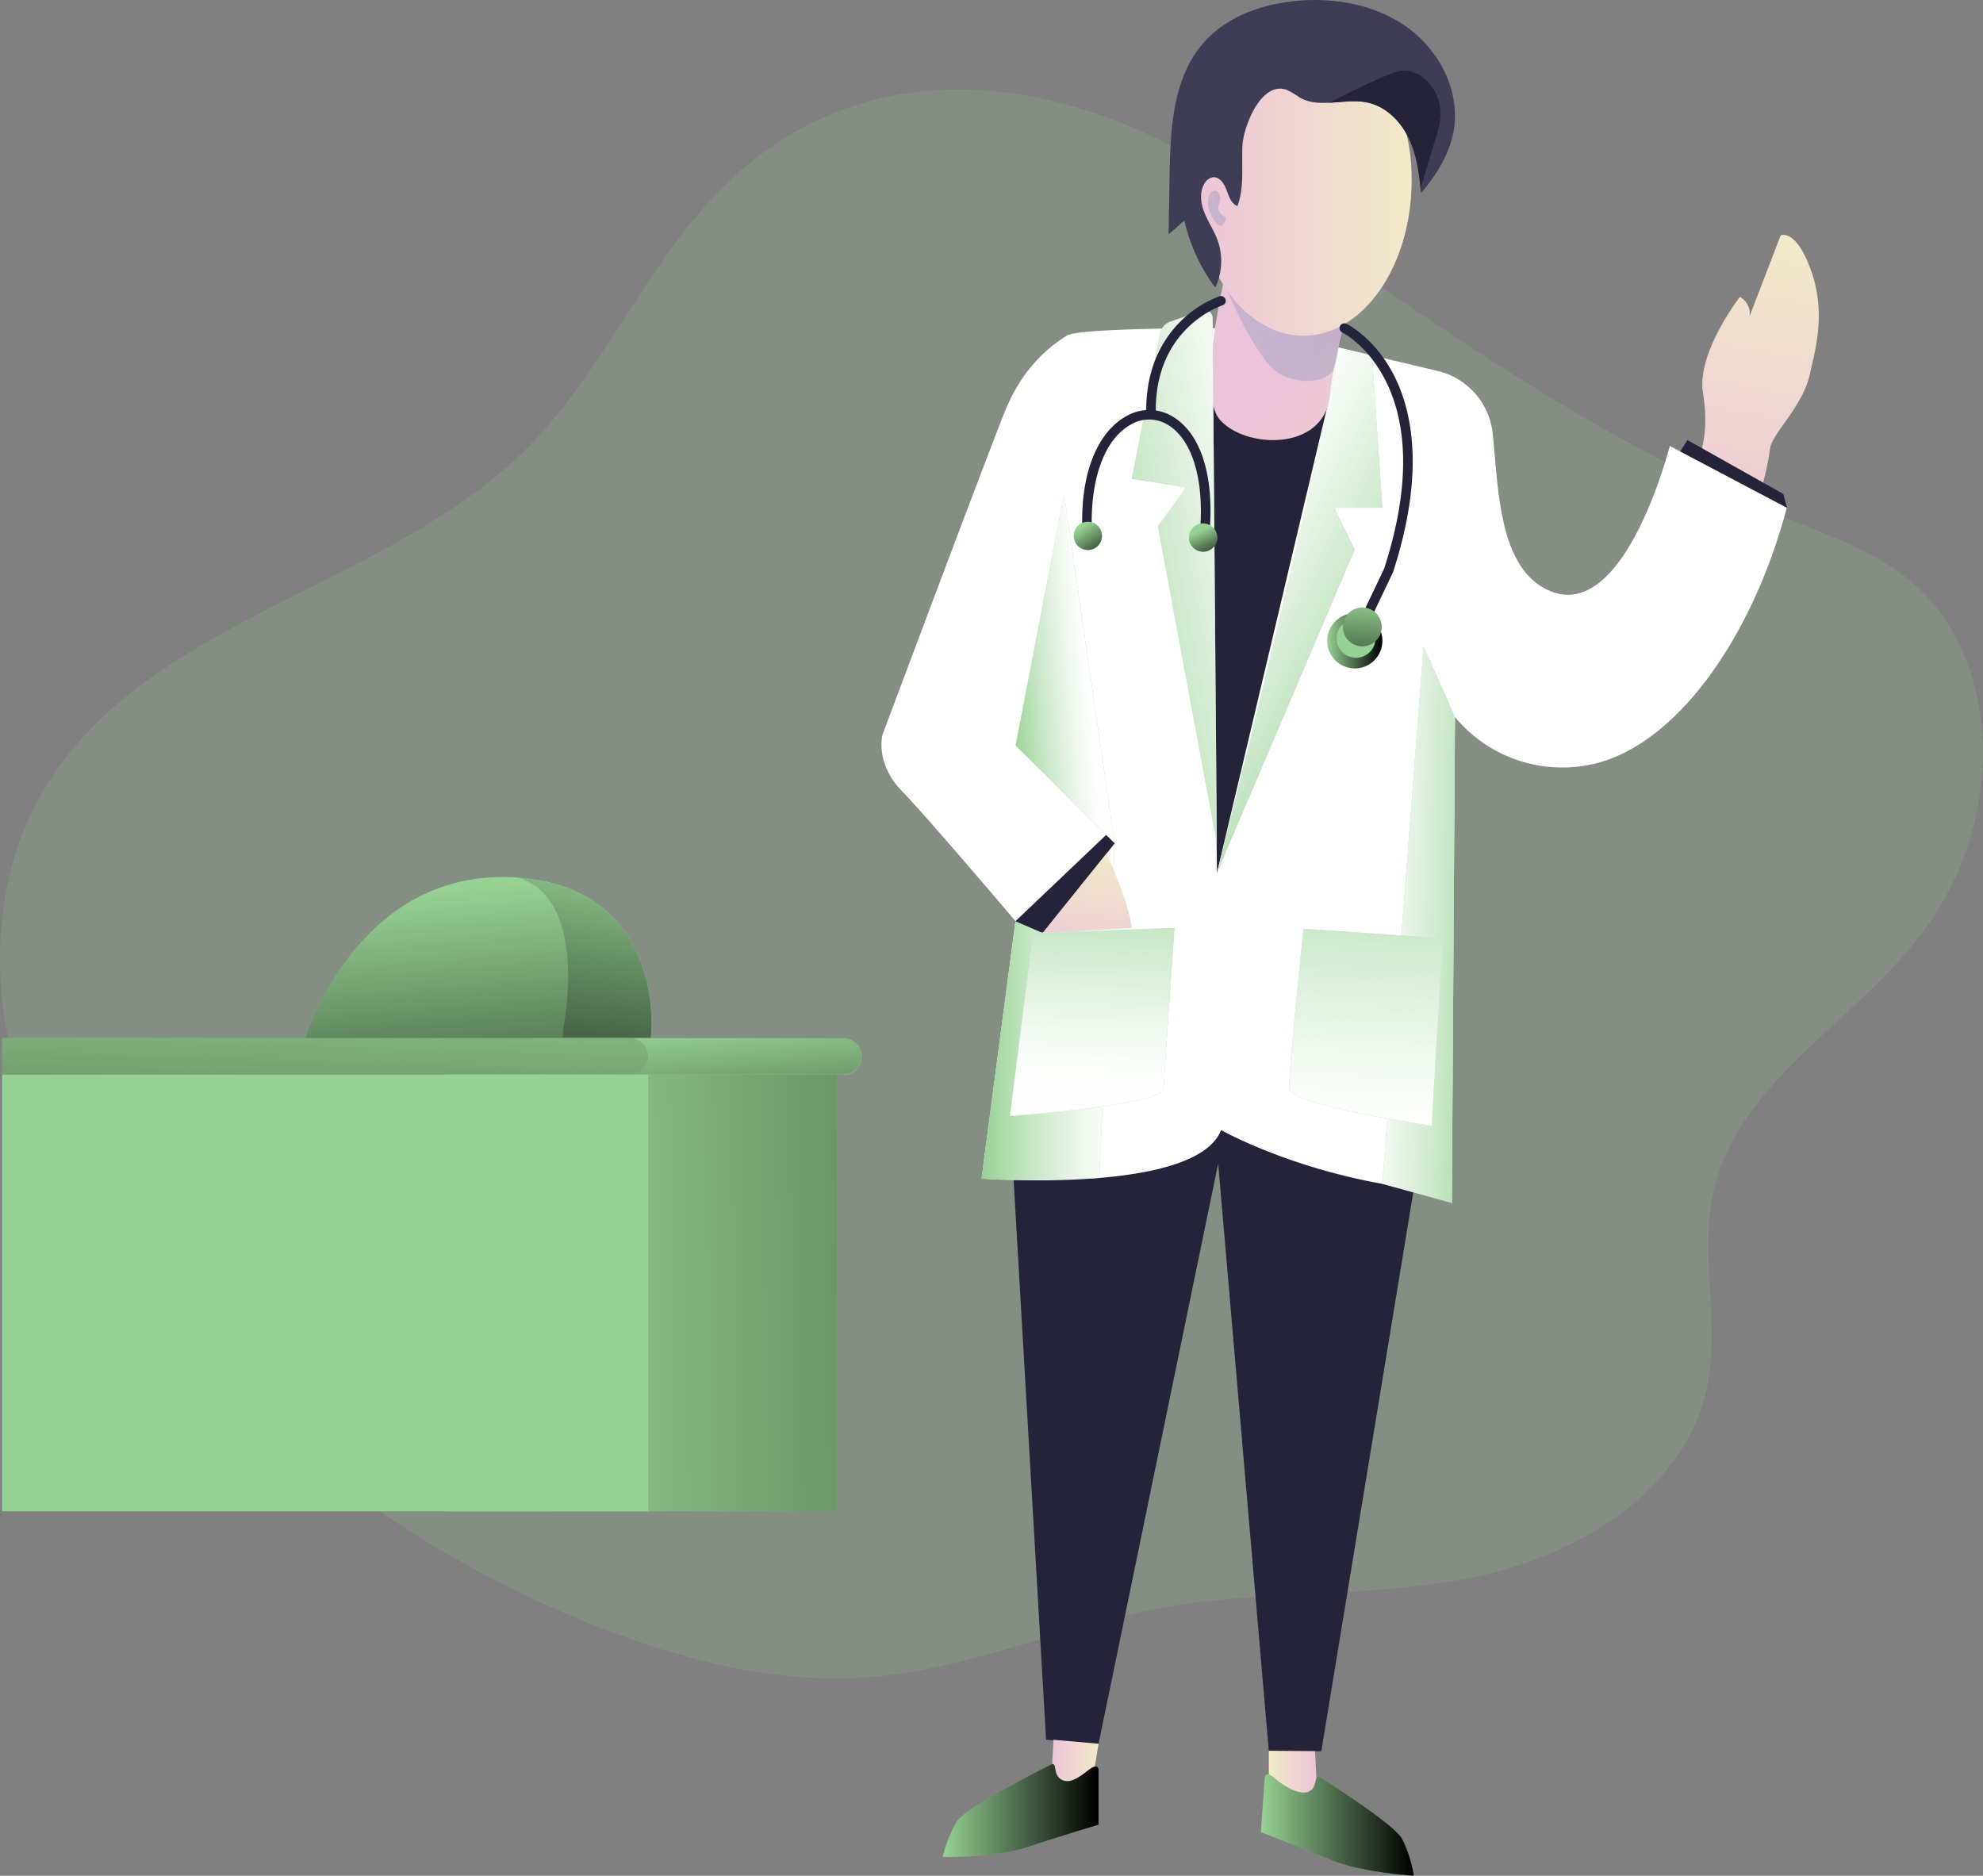 <svg id="Layer_1" xmlns="http://www.w3.org/2000/svg" xmlns:xlink="http://www.w3.org/1999/xlink" width="629.16" height="595.1" viewBox="0 0 629.16 595.1">
  <rect x="0" y="0" width="629.16" height="595.1" fill="#808080" stroke="none"/>
  <defs>
    <linearGradient id="linear-gradient" x1="642.87" y1="413.51" x2="663.4" y2="523.98" gradientTransform="matrix(1, 0, 0, -1, -97.38, 596.1)" gradientUnits="userSpaceOnUse">
      <stop offset="0" stop-color="#ecc4d7"/>
      <stop offset="0.42" stop-color="#efd4d1"/>
      <stop offset="1" stop-color="#f2eac9"/>
    </linearGradient>
    <linearGradient id="linear-gradient-2" x1="408.77" y1="275.14" x2="451" y2="275.14" gradientTransform="matrix(1, 0, 0, -1, -97.38, 596.1)" gradientUnits="userSpaceOnUse">
      <stop offset="0.01" stop-color="#fff" stop-opacity="0"/>
      <stop offset="0.13" stop-color="#fff" stop-opacity="0.17"/>
      <stop offset="0.37" stop-color="#fff" stop-opacity="0.46"/>
      <stop offset="0.59" stop-color="#fff" stop-opacity="0.68"/>
      <stop offset="0.77" stop-color="#fff" stop-opacity="0.85"/>
      <stop offset="0.91" stop-color="#fff" stop-opacity="0.95"/>
      <stop offset="1" stop-color="#fff" stop-opacity="0.99"/>
    </linearGradient>
    <linearGradient id="linear-gradient-3" x1="474.64" y1="304.07" x2="433.37" y2="305.32" gradientTransform="matrix(1, 0, 0, -1, 0.03, 598)" xlink:href="#linear-gradient-2"/>
    <linearGradient id="linear-gradient-4" x1="513.21" y1="482.09" x2="584.95" y2="427.43" xlink:href="#linear-gradient"/>
    <linearGradient id="linear-gradient-5" x1="549.61" y1="507.14" x2="473.97" y2="480.83" gradientTransform="matrix(1, 0, 0, -1, -97.38, 596.1)" gradientUnits="userSpaceOnUse">
      <stop offset="0" stop-color="#183866"/>
      <stop offset="1" stop-color="#1a7fc1"/>
    </linearGradient>
    <linearGradient id="linear-gradient-6" x1="476.53" y1="532.97" x2="545.24" y2="532.97" xlink:href="#linear-gradient"/>
    <linearGradient id="linear-gradient-7" x1="488.56" y1="531.68" x2="478.74" y2="528.26" xlink:href="#linear-gradient-5"/>
    <linearGradient id="linear-gradient-8" x1="437.45" y1="404.57" x2="508.78" y2="418.46" xlink:href="#linear-gradient-2"/>
    <linearGradient id="linear-gradient-9" x1="541.76" y1="382.38" x2="478.69" y2="416.54" xlink:href="#linear-gradient-2"/>
    <linearGradient id="linear-gradient-10" x1="319.34" y1="383.55" x2="345.23" y2="385.82" gradientTransform="matrix(1, 0, 0, -1, 0.03, 598)" xlink:href="#linear-gradient-2"/>
    <linearGradient id="linear-gradient-11" x1="439.74" y1="287.1" x2="447.06" y2="326.46" xlink:href="#linear-gradient"/>
    <linearGradient id="linear-gradient-12" x1="445.78" y1="330.95" x2="443.31" y2="253.35" xlink:href="#linear-gradient-2"/>
    <linearGradient id="linear-gradient-13" x1="534.55" y1="345.03" x2="528.77" y2="239.36" xlink:href="#linear-gradient-2"/>
    <linearGradient id="linear-gradient-14" x1="343.29" y1="167.22" x2="351.26" y2="179.33" gradientUnits="userSpaceOnUse">
      <stop offset="0" stop-opacity="0"/>
      <stop offset="0.99"/>
    </linearGradient>
    <linearGradient id="linear-gradient-15" x1="380.72" y1="168.34" x2="385.51" y2="179.41" xlink:href="#linear-gradient-14"/>
    <linearGradient id="linear-gradient-16" x1="421.09" y1="203.31" x2="438.59" y2="203.31" xlink:href="#linear-gradient-14"/>
    <linearGradient id="linear-gradient-17" x1="432.59" y1="189.59" x2="431.04" y2="225.63" gradientTransform="translate(267.23 -247.35) rotate(45)" xlink:href="#linear-gradient-14"/>
    <linearGradient id="linear-gradient-18" x1="332.73" y1="272.02" x2="339.97" y2="193.32" gradientTransform="matrix(1, 0, 0, -1, -97.38, 596.1)" xlink:href="#linear-gradient-14"/>
    <linearGradient id="linear-gradient-19" x1="201.64" y1="299.19" x2="195.14" y2="96.84" gradientTransform="matrix(1, 0, 0, -1, -97.38, 596.1)" xlink:href="#linear-gradient-14"/>
    <linearGradient id="linear-gradient-20" x1="160.91" y1="187.18" x2="536.1" y2="192.43" gradientTransform="matrix(1, 0, 0, -1, 0.03, 598)" xlink:href="#linear-gradient-14"/>
    <linearGradient id="linear-gradient-21" x1="431.17" y1="35.93" x2="445.9" y2="35.93" xlink:href="#linear-gradient"/>
    <linearGradient id="linear-gradient-22" x1="4554.04" y1="31.51" x2="4569.24" y2="31.51" gradientTransform="translate(4971.78 596.1) rotate(180)" xlink:href="#linear-gradient"/>
    <linearGradient id="linear-gradient-23" x1="396.44" y1="21.68" x2="445.9" y2="21.68" gradientTransform="matrix(1, 0, 0, -1, -97.38, 596.1)" xlink:href="#linear-gradient-14"/>
    <linearGradient id="linear-gradient-24" x1="497.35" y1="17.08" x2="545.94" y2="17.08" gradientTransform="matrix(1, 0, 0, -1, -97.38, 596.1)" xlink:href="#linear-gradient-14"/>
    <linearGradient id="linear-gradient-25" x1="245.69" y1="314.4" x2="255.82" y2="185.89" gradientTransform="matrix(1, 0, 0, -1, -97.38, 596.1)" xlink:href="#linear-gradient-14"/>
    <linearGradient id="linear-gradient-26" x1="317.4" y1="328.67" x2="92.66" y2="92.54" gradientTransform="matrix(1, 0, 0, -1, -97.38, 596.1)" xlink:href="#linear-gradient-14"/>
  </defs>
  <title>34. Doctor</title>
  <path d="M231.12,57.64c-25.4,24.19-38.62,58.81-63.21,83.82C123,187.1,45.28,196.1,13.29,251.6c-16,27.63-16.62,62.3-7,92.69s28.78,57,50.49,80.38c38.64,41.59,86.68,74.7,140,94.13,25.3,9.22,52.2,15.42,79,13.32,31.66-2.47,61.32-16.24,92.55-22,32.94-6,67.11-3,99.91-9.84s66.45-27.39,73.35-60.17c4.29-20.4-2.52-42,2.1-62.29,8.08-35.49,46.54-54.25,67.68-83.89a96.29,96.29,0,0,0,17.72-52.66c.6-20.1-5.81-41.09-20.53-54.78-11.13-10.34-25.83-15.71-39.92-21.38C503.62,139,450.19,99.32,393.38,59.49,344.62,25.28,278.94,12.1,231.12,57.64Z" transform="translate(0.03 0)" fill="#96d293" opacity="0.18" style="isolation: isolate"/>
  <polygon points="321.59 374.33 331.9 551.96 348.55 553.24 386.5 369.14 402.57 555.59 419.22 555.59 448.59 377.1 386.5 341.98 321.59 374.33" fill="#25233a"/>
  <path d="M539.22,144.42s3.18-7,1.07-19.72S552,94.19,552,94.19a6.05,6.05,0,0,1,3.07,6.15l9.86-25.67s4.86-2.35,9.7,11.31,1.07,25.6-.29,32.17c-2.27,11.06-12.24,19.2-12.81,24.4a86.7,86.7,0,0,1-2.59,12.13Z" transform="translate(0.03 0)" fill="url(#linear-gradient)"/>
  <path d="M386.17,104.1s-44-.11-47.74,2.37S325,115.05,318.7,130.78,280,233,280,233s-2.59,8.94,6.07,17.91,36.09,41.35,36.09,41.35L311.4,373.9s68,5.13,76-15.37c0,0,24.81,14.09,61.2,18.58l12,4.56,1-154.19a44.09,44.09,0,0,0,41.28,15.41c26.9-4.16,52.49-38.44,64-81.81l-37.13-19.6s-14.09,55.76-37.79,46.1c-16.53-6.75-16.52-32.14-18.38-50a22.88,22.88,0,0,0-17.48-19.89l-31.45-7.47Z" transform="translate(0.03 0)" fill="#fff"/>
  <path d="M353.62,267.58l-4.89,106.14s-30.47,1.25-37.34.18l10.75-81.62Z" transform="translate(0.03 0)" fill="#96d293"/>
  <path d="M353.62,267.58l-4.89,106.14s-30.47,1.25-37.34.18l10.75-81.62Z" transform="translate(0.03 0)" fill="url(#linear-gradient-2)"/>
  <polygon points="461.63 227.48 451.67 205.06 438.59 375.59 460.64 381.67 461.63 227.48" fill="#96d293"/>
  <polygon points="461.63 227.48 451.67 205.06 438.59 375.59 460.64 381.67 461.63 227.48" fill="url(#linear-gradient-3)"/>
  <path d="M384.09,120.9s24.25,16.52,37.76,4.85L386.09,276.91Z" transform="translate(0.03 0)" fill="#25233a"/>
  <path d="M390.2,80.74s-11.25,43-3.25,52.35,33,10.14,34.9-7.34S432,84.9,432,84.9Z" transform="translate(0.03 0)" fill="url(#linear-gradient-4)"/>
  <path d="M389,91.25s9.57,24,17.82,27.81,15.43,1,16.47-2.35,5.35-21.32,5.35-21.32Z" transform="translate(0.03 0)" opacity="0.19" fill="url(#linear-gradient-5)" style="isolation: isolate"/>
  <path d="M447.86,57.1c0,27.29-15.38,49.41-34.36,49.41S379.15,84.36,379.15,57.1,396,19.74,415,19.74,447.86,29.79,447.86,57.1Z" transform="translate(0.03 0)" fill="url(#linear-gradient-6)"/>
  <path d="M461.19,41.42c-1.29,7.45-5.47,14.11-10.38,19.86a14.53,14.53,0,0,0-.13-1.48c-.5-5.48-1.36-11-3.73-15.93-2.59-5.4-7.25-10.09-13.1-11.34-3.9-.84-8.09-.14-12.12.07-3.3.16-6.49,0-9.33-1.62a28.6,28.6,0,0,0-4.13-2.45c-8.23-3-13.75,11.76-14.08,17.41-.38,6.52.68,13.32-1.62,19.45-2-.78-2.73-3.17-3.48-5.2s-2.32-4.27-4.45-3.93a3.82,3.82,0,0,0-2.49,1.91c-1.67,2.71-1.25,6.24-.08,9.2s3,5.64,4.13,8.62a19.72,19.72,0,0,1-.66,15.26A57.25,57.25,0,0,1,375.73,70l-5,4.35.33-18.87c.27-14.62,1-30.54,10.52-41.62,7.3-8.51,18.68-12.57,29.84-13.59C423.81-.86,436.88,1.57,446.9,9S463.32,29.15,461.19,41.42Z" transform="translate(0.03 0)" fill="#3f3d56"/>
  <path d="M456.19,41.48c-3.7,12.39-5.51,18.32-5.51,18.32-.5-5.48-1.36-11-3.73-15.93-2.59-5.4-7.25-10.09-13.1-11.34-3.9-.84-8.09-.14-12.12.07,0,0,15-7.91,21.66-9.91S459.89,29.1,456.19,41.48Z" transform="translate(0.03 0)" fill="#25233a"/>
  <path d="M389,69s-3.42-1.39-2.35-4.06.11-4.1-1-4.45-4.36,2.42-1,8.51S389,69,389,69Z" transform="translate(0.03 0)" opacity="0.19" fill="url(#linear-gradient-7)" style="isolation: isolate"/>
  <path d="M381.36,98.54l-10,3.47a5.18,5.18,0,0,0-3.38,3.9l-8.9,46,17.2,2.74L367.34,167l18.71,100.56L384.7,100.9a2.54,2.54,0,0,0-2.59-2.49A2.68,2.68,0,0,0,381.36,98.54Z" transform="translate(0.03 0)" fill="#96d293"/>
  <path d="M424.68,110.18l10.69,3.9,3.19,47H423.27l6.53,13.24L386.09,276.91S419.49,145.57,424.68,110.18Z" transform="translate(0.03 0)" fill="#96d293"/>
  <path d="M381.36,98.54l-10,3.47a5.18,5.18,0,0,0-3.38,3.9l-8.9,46,17.2,2.74L367.34,167l18.71,100.56L384.7,100.9a2.54,2.54,0,0,0-2.59-2.49A2.68,2.68,0,0,0,381.36,98.54Z" transform="translate(0.03 0)" fill="url(#linear-gradient-8)"/>
  <path d="M424.68,110.18l10.69,3.9,3.19,47H423.27l6.53,13.24L386.09,276.91S419.49,145.57,424.68,110.18Z" transform="translate(0.03 0)" fill="url(#linear-gradient-9)"/>
  <polygon points="337.61 156.72 322.22 236.54 353.67 267.58 337.61 156.72" fill="#96d293"/>
  <polygon points="337.61 156.72 322.22 236.54 353.67 267.58 347.78 226.92 337.61 156.72" fill="url(#linear-gradient-10)"/>
  <polygon points="353.67 267.58 330.84 296.02 322.18 292.27 350.95 264.89 353.67 267.58" fill="#25233a"/>
  <path d="M351.08,270.76s6.9,15,8,23.65L330.77,296Z" transform="translate(0.03 0)" fill="url(#linear-gradient-11)"/>
  <path d="M327.75,296l44.87-1.61s-3.24,46-3.52,51.1-48.69,8.59-48.69,8.59Z" transform="translate(0.03 0)" fill="#fff"/>
  <path d="M457.7,297.68l-44.17-3s-4.79,45.68-4.51,50.81,45.18,11.67,45.18,11.67Z" transform="translate(0.03 0)" fill="#fff"/>
  <path d="M327.75,296l44.87-1.61s-3.24,46-3.52,51.1-48.69,8.59-48.69,8.59Z" transform="translate(0.03 0)" fill="#96d293"/>
  <path d="M327.75,296l44.87-1.61s-3.24,46-3.52,51.1-48.69,8.59-48.69,8.59Z" transform="translate(0.03 0)" fill="url(#linear-gradient-12)"/>
  <path d="M457.7,297.68l-44.17-3s-4.79,45.68-4.51,50.81,45.18,11.67,45.18,11.67Z" transform="translate(0.03 0)" fill="#96d293"/>
  <path d="M457.7,297.68l-44.17-3s-4.79,45.68-4.51,50.81,45.18,11.67,45.18,11.67Z" transform="translate(0.03 0)" fill="url(#linear-gradient-13)"/>
  <polygon points="533.11 143.22 535.37 139.61 565.82 156.72 566.95 161.07 533.11 143.22" fill="#25233a"/>
  <path d="M365.17,132.31a1.51,1.51,0,0,1-1.51-1.5c-.23-15.07,6.07-24.28,11.4-29.36A34.13,34.13,0,0,1,386.9,94a1.51,1.51,0,0,1,.93,2.88c-.88.29-21.54,7.34-21.15,33.94a1.5,1.5,0,0,1-1.49,1.53Z" transform="translate(0.03 0)" fill="#25233a"/>
  <path d="M382.25,169.81h-.12a1.51,1.51,0,0,1-1.39-1.63c1.26-16.09-2.48-28.52-10-33.25a11.41,11.41,0,0,0-12.27-.07c-9.74,5.68-12.62,21-12.07,33.37a1.51,1.51,0,1,1-3,.14c-.77-17.22,4.3-30.73,13.57-36.13a14.46,14.46,0,0,1,15.4.13c8.62,5.41,12.78,18.55,11.41,36A1.51,1.51,0,0,1,382.25,169.81Z" transform="translate(0.03 0)" fill="#25233a"/>
  <path d="M349.62,170a4.49,4.49,0,1,1-4.5-4.48h0A4.49,4.49,0,0,1,349.62,170Z" transform="translate(0.03 0)" fill="#96d293"/>
  <path d="M386.17,170.55a4.49,4.49,0,1,1-4.49-4.49h0A4.49,4.49,0,0,1,386.17,170.55Z" transform="translate(0.03 0)" fill="#96d293"/>
  <path d="M349.62,170a4.49,4.49,0,1,1-4.5-4.48h0A4.49,4.49,0,0,1,349.62,170Z" transform="translate(0.03 0)" fill="url(#linear-gradient-14)"/>
  <path d="M386.17,170.55a4.49,4.49,0,1,1-4.49-4.49h0A4.49,4.49,0,0,1,386.17,170.55Z" transform="translate(0.03 0)" fill="url(#linear-gradient-15)"/>
  <path d="M432,200.41a1.52,1.52,0,0,1-1.37-2.17l8.5-17.84c19-58.61-13-74.78-13.3-74.93a1.52,1.52,0,0,1,1.32-2.74c.36.18,9,4.42,15.1,16.37,5.58,10.87,10.06,30.51-.27,62.33l-.07.18-8.54,17.93A1.51,1.51,0,0,1,432,200.41ZM440.58,181h0Z" transform="translate(0.03 0)" fill="#25233a"/>
  <circle cx="429.84" cy="203.31" r="8.75" fill="#96d293"/>
  <circle cx="429.84" cy="203.31" r="8.75" fill="url(#linear-gradient-16)"/>
  <circle cx="430.21" cy="202.53" r="6.16" transform="translate(-17.17 363.52) rotate(-45)" fill="#96d293"/>
  <circle cx="432.19" cy="198.89" r="6.16" transform="translate(-14.02 363.86) rotate(-45)" fill="#96d293"/>
  <circle cx="432.19" cy="198.89" r="6.16" transform="translate(-14.02 363.86) rotate(-45)" fill="url(#linear-gradient-17)"/>
  <path d="M267.62,341H141.75a5.83,5.83,0,0,1-5.83-5.83v0h0a5.83,5.83,0,0,1,5.83-5.83H267.62a5.83,5.83,0,0,1,5.83,5.83h0a5.83,5.83,0,0,1-5.8,5.86Z" transform="translate(0.03 0)" fill="#96d293"/>
  <path d="M205.62,335.1a5.83,5.83,0,0,1-5.81,5.83H.62V329.3H199.81A5.84,5.84,0,0,1,205.62,335.1Z" transform="translate(0.03 0)" fill="#96d293"/>
  <path d="M273.43,335.1a5.84,5.84,0,0,1-5.83,5.83H199.81a5.83,5.83,0,0,0,0-11.66h67.81A5.83,5.83,0,0,1,273.43,335.1Z" transform="translate(0.03 0)" fill="url(#linear-gradient-18)"/>
  <path d="M205.62,335.1a5.83,5.83,0,0,1-5.81,5.83H.62V329.3H199.81A5.84,5.84,0,0,1,205.62,335.1Z" transform="translate(0.03 0)" fill="url(#linear-gradient-19)"/>
  <rect x="141.78" y="340.96" width="123.78" height="138.53" fill="#96d293"/>
  <rect x="141.78" y="340.96" width="123.78" height="138.53" fill="url(#linear-gradient-20)"/>
  <rect x="0.66" y="340.96" width="205.01" height="138.53" fill="#96d293"/>
  <path d="M333.79,559.65l.43-7.69,14.3,1.28-1.9,11.53S339.55,575.66,333.79,559.65Z" transform="translate(0.03 0)" fill="url(#linear-gradient-21)"/>
  <path d="M417.74,565.91l-.54-10.32-14.66-.14v12.94S412,581.92,417.74,565.91Z" transform="translate(0.03 0)" fill="url(#linear-gradient-22)"/>
  <path d="M333.79,559.65s-27,13.31-30.18,18.15a40,40,0,0,0-4.55,11.38s16.51.29,26.76-3.13,22.7-7.12,22.7-7.12V561.28s-.21-2.06-3.2.29-6,4.55-8.65,3S335.39,559.54,333.79,559.65Z" transform="translate(0.03 0)" fill="#96d293"/>
  <path d="M418.44,563.67s23.63,14.69,26.4,19.74a40.09,40.09,0,0,1,3.72,11.69s-16.49-.91-26.46-5.06S400,581.29,400,581.29l1.28-17.6s.36-2,3.17.51,8,5.52,10.79,4.19S416.85,563.44,418.44,563.67Z" transform="translate(0.03 0)" fill="#96d293"/>
  <path d="M333.79,559.65s-27,13.31-30.18,18.15a40,40,0,0,0-4.55,11.38s16.51.29,26.76-3.13,22.7-7.12,22.7-7.12V561.28s-.21-2.06-3.2.29-6,4.55-8.65,3S335.39,559.54,333.79,559.65Z" transform="translate(0.03 0)" fill="url(#linear-gradient-23)"/>
  <path d="M418.44,563.67s23.63,14.69,26.4,19.74a40.09,40.09,0,0,1,3.72,11.69s-16.49-.91-26.46-5.06S400,581.29,400,581.29l1.28-17.6s.36-2,3.17.51,8,5.52,10.79,4.19S416.85,563.44,418.44,563.67Z" transform="translate(0.03 0)" fill="url(#linear-gradient-24)"/>
  <path d="M206.45,329.1v.19H96.89s16-52.63,64.68-51c1,0,1.88.08,2.78.15h0C209.38,281.73,207.12,324.7,206.45,329.1Z" transform="translate(0.03 0)" fill="#96d293"/>
  <path d="M206.45,329.1h-28l.21-2.77s8.54-41-14.3-47.85C209.38,281.73,207.12,324.7,206.45,329.1Z" transform="translate(0.03 0)" fill="#96d293"/>
  <path d="M206.45,329.1v.19H96.89s16-52.63,64.68-51c1,0,1.88.08,2.78.15h0C209.38,281.73,207.12,324.7,206.45,329.1Z" transform="translate(0.03 0)" fill="url(#linear-gradient-25)"/>
  <path d="M206.45,329.1h-28l.21-2.77s8.54-41-14.3-47.85C209.38,281.73,207.12,324.7,206.45,329.1Z" transform="translate(0.03 0)" fill="url(#linear-gradient-26)"/>
</svg>
